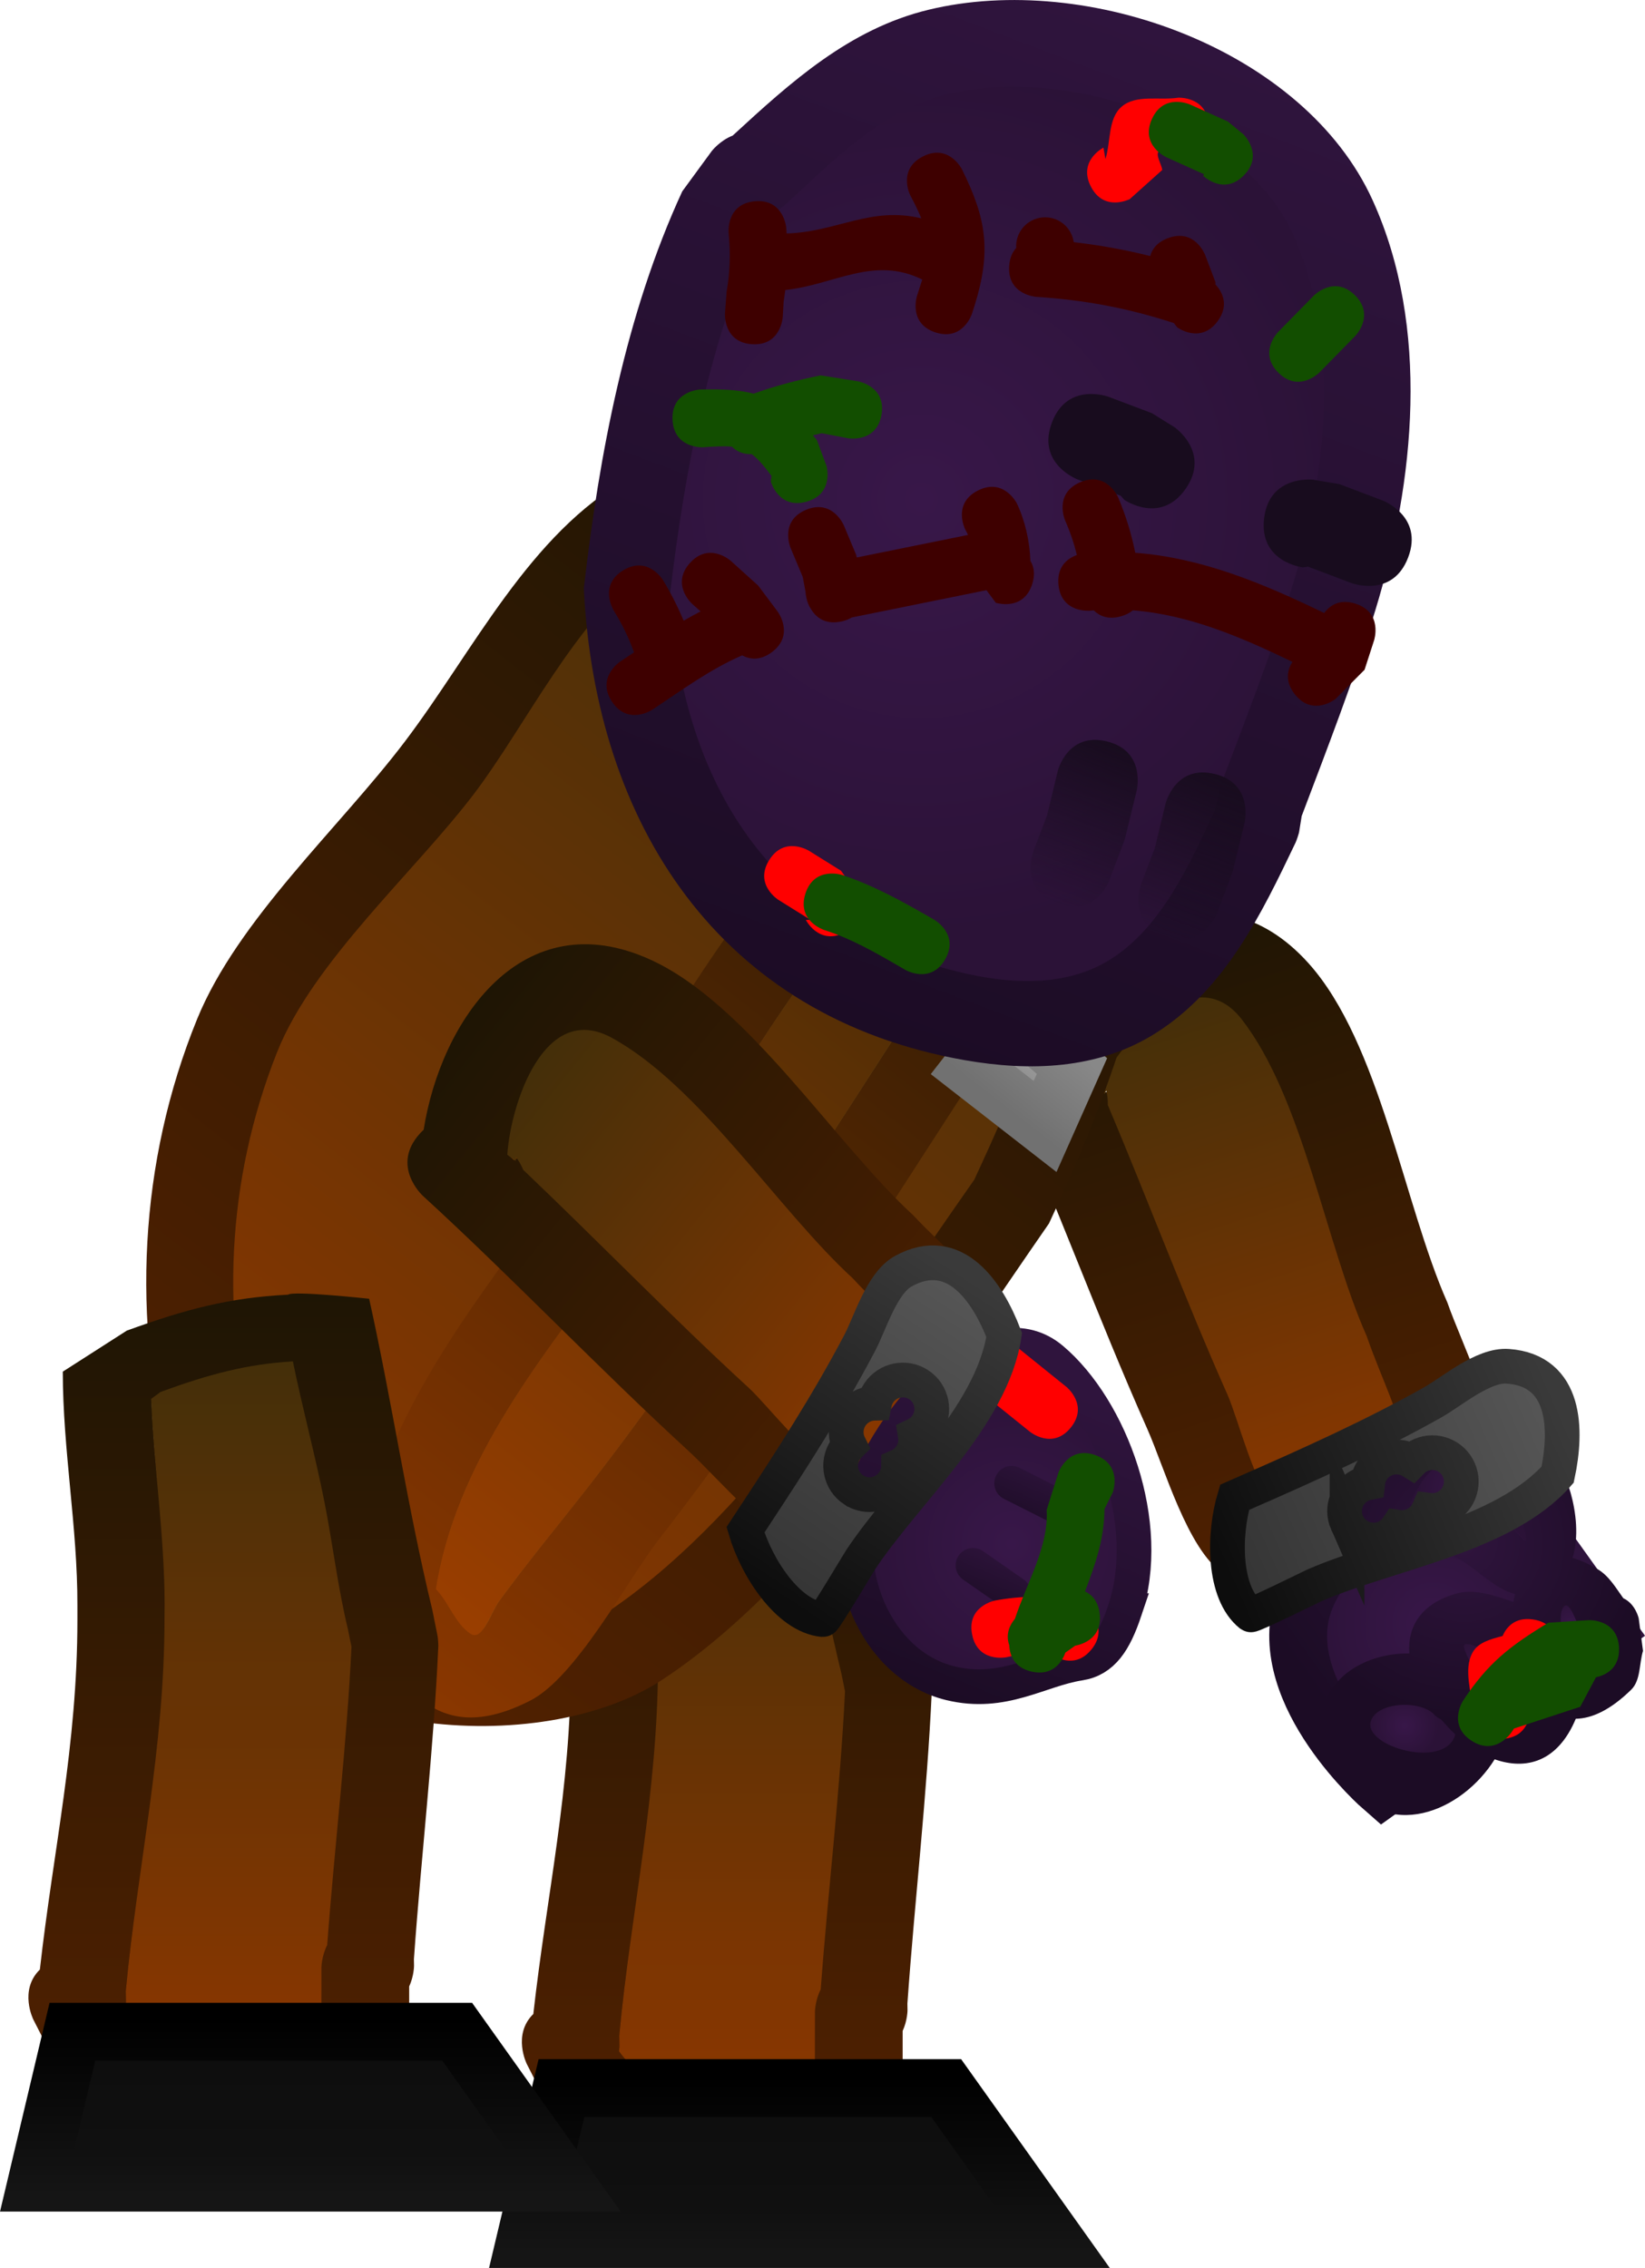 <svg version="1.1" xmlns="http://www.w3.org/2000/svg" xmlns:xlink="http://www.w3.org/1999/xlink" width="71.096" height="98.025" viewBox="0,0,71.096,98.025"><defs><linearGradient x1="347.813" y1="145.364" x2="357.156" y2="173.802" gradientUnits="userSpaceOnUse" id="color-1"><stop offset="0" stop-color="#1e1504"/><stop offset="1" stop-color="#532100"/></linearGradient><linearGradient x1="348.986" y1="148.78" x2="355.972" y2="170.045" gradientUnits="userSpaceOnUse" id="color-2"><stop offset="0" stop-color="#442f09"/><stop offset="1" stop-color="#8a3700"/></linearGradient><radialGradient cx="360.457" cy="175.485" r="5.895" gradientUnits="userSpaceOnUse" id="color-3"><stop offset="0" stop-color="#381749"/><stop offset="1" stop-color="#2b1237"/></radialGradient><linearGradient x1="365.253" y1="172.057" x2="355.661" y2="178.914" gradientUnits="userSpaceOnUse" id="color-4"><stop offset="0" stop-color="#2f143d"/><stop offset="1" stop-color="#1c0c25"/></linearGradient><radialGradient cx="361.786" cy="172.024" r="7.724" gradientUnits="userSpaceOnUse" id="color-5"><stop offset="0" stop-color="#2f143d"/><stop offset="1" stop-color="#1c0c25"/></radialGradient><radialGradient cx="359.224" cy="179.882" r="1.473" gradientUnits="userSpaceOnUse" id="color-6"><stop offset="0" stop-color="#381749"/><stop offset="1" stop-color="#2b1237"/></radialGradient><radialGradient cx="362.589" cy="177.764" r="1.717" gradientUnits="userSpaceOnUse" id="color-7"><stop offset="0" stop-color="#381749"/><stop offset="1" stop-color="#2b1237"/></radialGradient><radialGradient cx="366.469" cy="175.564" r="1.159" gradientUnits="userSpaceOnUse" id="color-8"><stop offset="0" stop-color="#381749"/><stop offset="1" stop-color="#2b1237"/></radialGradient><radialGradient cx="362.07" cy="169.812" r="2.421" gradientUnits="userSpaceOnUse" id="color-9"><stop offset="0" stop-color="#381749"/><stop offset="1" stop-color="#2b1237"/></radialGradient><linearGradient x1="366.048" y1="166.408" x2="351.328" y2="172.857" gradientUnits="userSpaceOnUse" id="color-10"><stop offset="0" stop-color="#575757"/><stop offset="1" stop-color="#343434"/></linearGradient><linearGradient x1="366.048" y1="166.408" x2="351.328" y2="172.857" gradientUnits="userSpaceOnUse" id="color-11"><stop offset="0" stop-color="#3a3a3a"/><stop offset="1" stop-color="#0d0d0d"/></linearGradient><linearGradient x1="329.928" y1="161.849" x2="329.928" y2="199.376" gradientUnits="userSpaceOnUse" id="color-12"><stop offset="0" stop-color="#1e1504"/><stop offset="1" stop-color="#532100"/></linearGradient><linearGradient x1="330.151" y1="166.061" x2="330.151" y2="195.791" gradientUnits="userSpaceOnUse" id="color-13"><stop offset="0" stop-color="#442f09"/><stop offset="1" stop-color="#8a3700"/></linearGradient><linearGradient x1="335.739" y1="195" x2="335.739" y2="202.629" gradientUnits="userSpaceOnUse" id="color-14"><stop offset="0" stop-color="#0d0d0d"/><stop offset="1" stop-color="#111111"/></linearGradient><linearGradient x1="335.739" y1="195" x2="335.739" y2="202.629" gradientUnits="userSpaceOnUse" id="color-15"><stop offset="0" stop-color="#000000"/><stop offset="1" stop-color="#151515"/></linearGradient><linearGradient x1="343.448" y1="130.527" x2="308.196" y2="175.806" gradientUnits="userSpaceOnUse" id="color-16"><stop offset="0" stop-color="#1e1504"/><stop offset="1" stop-color="#532100"/></linearGradient><linearGradient x1="341.086" y1="133.441" x2="310.396" y2="172.861" gradientUnits="userSpaceOnUse" id="color-17"><stop offset="0" stop-color="#442f09"/><stop offset="1" stop-color="#8a3700"/></linearGradient><linearGradient x1="343.092" y1="140.024" x2="316.526" y2="174.148" gradientUnits="userSpaceOnUse" id="color-18"><stop offset="0" stop-color="#5ca05c"/><stop offset="1" stop-color="#498049"/></linearGradient><linearGradient x1="345.436" y1="137.146" x2="314.421" y2="176.983" gradientUnits="userSpaceOnUse" id="color-19"><stop offset="0" stop-color="#221704"/><stop offset="1" stop-color="#8a3700"/></linearGradient><linearGradient x1="343.077" y1="140.045" x2="316.543" y2="174.127" gradientUnits="userSpaceOnUse" id="color-20"><stop offset="0" stop-color="#3c2907"/><stop offset="1" stop-color="#9a3e00"/></linearGradient><linearGradient x1="344.98" y1="150.717" x2="342.637" y2="153.726" gradientUnits="userSpaceOnUse" id="color-21"><stop offset="0" stop-color="#ababab"/><stop offset="1" stop-color="#7f7f7f"/></linearGradient><linearGradient x1="344.98" y1="150.717" x2="342.637" y2="153.726" gradientUnits="userSpaceOnUse" id="color-22"><stop offset="0" stop-color="#888888"/><stop offset="1" stop-color="#717171"/></linearGradient><linearGradient x1="341.82" y1="137.318" x2="332.222" y2="144.186" gradientUnits="userSpaceOnUse" id="color-23"><stop offset="0" stop-color="#3a3a3a"/><stop offset="1" stop-color="#0d0d0d"/></linearGradient><linearGradient x1="339.756" y1="139.071" x2="334.396" y2="142.906" gradientUnits="userSpaceOnUse" id="color-24"><stop offset="0" stop-color="#575757"/><stop offset="1" stop-color="#343434"/></linearGradient><linearGradient x1="349.186" y1="106.566" x2="333.174" y2="148.883" gradientUnits="userSpaceOnUse" id="color-25"><stop offset="0" stop-color="#2f143d"/><stop offset="1" stop-color="#1c0c25"/></linearGradient><radialGradient cx="338.343" cy="126.883" r="18.898" gradientUnits="userSpaceOnUse" id="color-26"><stop offset="0" stop-color="#381749"/><stop offset="1" stop-color="#2b1237"/></radialGradient><linearGradient x1="346.679" y1="137.451" x2="344.076" y2="144.331" gradientUnits="userSpaceOnUse" id="color-27"><stop offset="0" stop-color="#180c1e"/><stop offset="1" stop-color="#180c1e" stop-opacity="0"/></linearGradient><linearGradient x1="351.339" y1="138.858" x2="348.736" y2="145.739" gradientUnits="userSpaceOnUse" id="color-28"><stop offset="0" stop-color="#180c1e"/><stop offset="1" stop-color="#180c1e" stop-opacity="0"/></linearGradient><linearGradient x1="308.6" y1="161.209" x2="308.6" y2="197.456" gradientUnits="userSpaceOnUse" id="color-29"><stop offset="0" stop-color="#1e1504"/><stop offset="1" stop-color="#532100"/></linearGradient><linearGradient x1="308.823" y1="164.141" x2="308.823" y2="193.871" gradientUnits="userSpaceOnUse" id="color-30"><stop offset="0" stop-color="#442f09"/><stop offset="1" stop-color="#8a3700"/></linearGradient><linearGradient x1="314.603" y1="192.564" x2="314.603" y2="200.193" gradientUnits="userSpaceOnUse" id="color-31"><stop offset="0" stop-color="#0d0d0d"/><stop offset="1" stop-color="#111111"/></linearGradient><linearGradient x1="314.603" y1="192.564" x2="314.603" y2="200.193" gradientUnits="userSpaceOnUse" id="color-32"><stop offset="0" stop-color="#000000"/><stop offset="1" stop-color="#151515"/></linearGradient><linearGradient x1="318.076" y1="149.913" x2="341.235" y2="168.566" gradientUnits="userSpaceOnUse" id="color-33"><stop offset="0" stop-color="#1e1504"/><stop offset="1" stop-color="#532100"/></linearGradient><linearGradient x1="320.828" y1="152.233" x2="338.156" y2="166.19" gradientUnits="userSpaceOnUse" id="color-34"><stop offset="0" stop-color="#442f09"/><stop offset="1" stop-color="#8a3700"/></linearGradient><radialGradient cx="342.256" cy="172.025" r="7.237" gradientUnits="userSpaceOnUse" id="color-35"><stop offset="0" stop-color="#381749"/><stop offset="1" stop-color="#2b1237"/></radialGradient><linearGradient x1="345.052" y1="165.35" x2="339.46" y2="178.7" gradientUnits="userSpaceOnUse" id="color-36"><stop offset="0" stop-color="#2f143d"/><stop offset="1" stop-color="#1c0c25"/></linearGradient><linearGradient x1="343.772" y1="168.451" x2="342.572" y2="171.317" gradientUnits="userSpaceOnUse" id="color-37"><stop offset="0" stop-color="#2f143d"/><stop offset="1" stop-color="#1c0c25"/></linearGradient><linearGradient x1="342.044" y1="172.137" x2="340.844" y2="175.002" gradientUnits="userSpaceOnUse" id="color-38"><stop offset="0" stop-color="#2f143d"/><stop offset="1" stop-color="#1c0c25"/></linearGradient><linearGradient x1="340.661" y1="160.678" x2="331.821" y2="174.097" gradientUnits="userSpaceOnUse" id="color-39"><stop offset="0" stop-color="#575757"/><stop offset="1" stop-color="#343434"/></linearGradient><linearGradient x1="340.661" y1="160.678" x2="331.821" y2="174.097" gradientUnits="userSpaceOnUse" id="color-40"><stop offset="0" stop-color="#3a3a3a"/><stop offset="1" stop-color="#0d0d0d"/></linearGradient></defs><g transform="translate(-298.514,-105.302)"><g data-paper-data="{&quot;isPaintingLayer&quot;:true}" fill-rule="nonzero" stroke-linejoin="miter" stroke-miterlimit="10" stroke-dasharray="" stroke-dashoffset="0" style="mix-blend-mode: normal"><g stroke-linecap="butt"><g stroke="none" stroke-width="0.5"><path d="M346.447,153.115c1.739,4.12 3.318,8.308 5.139,12.408c0.432,0.972 1.173,3.991 1.981,4.668c0.633,0.531 1.663,-0.072 2.463,-0.277c4.683,-1.197 2.836,-3.033 1.489,-6.913c-1.777,-3.993 -2.683,-10.163 -5.341,-13.573c-2.054,-2.635 -5.115,0.905 -6.102,2.818c0.04,0.094 0.08,0.187 0.12,0.281l0.182,-0.03c0,0 0.075,0.264 0.068,0.619zM343.139,149.759c2.565,-4.03 7.844,-7.372 11.928,-2.824c3.091,3.442 4.118,10.417 6.001,14.663c0.636,1.822 2.308,5.099 2.059,7.03c-0.534,4.148 -8.331,7.016 -11.762,4.675c-1.535,-1.047 -2.522,-4.564 -3.263,-6.233c-2.162,-4.866 -3.977,-9.863 -6.136,-14.714c0,0 -0.774,-1.743 0.969,-2.517c0.07,-0.031 0.138,-0.058 0.205,-0.081z" fill="url(#color-1)"/><path d="M346.328,152.44l-0.078,0.141c-0.04,-0.094 -0.185,-0.298 -0.225,-0.392c0.987,-1.913 4.095,-5.474 6.149,-2.838c2.659,3.411 3.629,9.703 5.406,13.696c1.347,3.88 3.155,5.743 -1.527,6.94c-0.8,0.205 -1.847,0.811 -2.48,0.28c-0.808,-0.677 -1.569,-3.697 -2.001,-4.669c-1.822,-4.1 -3.44,-8.416 -5.179,-12.537c0.007,-0.356 -0.065,-0.621 -0.065,-0.621z" data-paper-data="{&quot;noHover&quot;:false,&quot;origItem&quot;:[&quot;Path&quot;,{&quot;applyMatrix&quot;:true,&quot;segments&quot;:[[[616.01757,324.85208],[0.42222,0.19775],[-5.862,-0.10908]],[[598.41748,324.4053],[5.88139,0],[-1.39497,0]],[[591.77102,324.29391],[1.24103,-0.60726],[-0.97287,0.47604]],[[590.7917,327.39212],[0.18086,-1.06789],[-1.058,6.24707]],[[598.28123,332.85556],[-5.36576,-0.45131],[5.72909,-0.0041]],[[617.38488,333.68111],[-5.50117,1.3696],[4.2505,-1.05822]],[[617.25671,324.87154],[1.76693,2.20033],[-0.1335,-0.00169]],[[616.85624,324.86607],[0.13349,0.00196],[0,0]],[616.79521,325.10061]],&quot;closed&quot;:true}]}" fill="url(#color-2)"/></g><g><path d="M354.811,174.714c1.178,-3.824 7.828,-6.313 7.828,-6.313l5.228,7.312l-9.592,6.857c0,0 -4.641,-4.032 -3.464,-7.856z" fill="url(#color-3)" stroke="url(#color-4)" stroke-width="2.5"/><path d="M360.498,179.477c-0.575,-0.702 -2.489,-0.622 -2.702,0.269c-0.255,1.068 3.149,2.048 3.567,0.515c-0.212,-0.191 -0.414,-0.398 -0.601,-0.617c-0.163,-0.082 -0.264,-0.168 -0.264,-0.168zM362.986,178.046l0.245,0.454c0.679,0.584 1.305,0.695 1.115,-0.688l-0.38,-0.478c-0.328,-0.2 -0.658,-0.395 -1.006,-0.554c-0.351,-0.16 -1.232,-0.621 -1.131,-0.248c0.072,0.264 0.259,0.609 0.502,0.954c0.424,0.162 0.657,0.56 0.657,0.56zM356.492,182.152c-2.215,-3.215 0.242,-5.42 2.932,-5.386c-0.081,-1.133 0.471,-2.142 2.034,-2.587c0.746,-0.212 1.57,0.063 2.306,0.308c0.053,0.018 0.106,0.037 0.158,0.057c0.02,-0.118 0.044,-0.232 0.073,-0.344c-1.213,-0.308 -2.169,-1.788 -3.399,-1.828c-0.683,-0.023 -1.272,0.502 -1.919,0.723l-1.754,-0.792c0,0 -0.838,-0.837 -0.033,-1.686c-0.015,-0.328 0.097,-0.596 0.097,-0.596c0.714,-1.639 0.725,-2.319 2.361,-3.342c2.356,-1.473 6.314,0.525 7.054,3.169c0.225,0.804 0.359,1.889 0.075,2.789c0.334,0.095 0.703,0.258 1.106,0.501c0.472,0.285 0.762,0.785 1.089,1.242c0.529,0.244 0.666,0.869 0.666,0.869l0.186,1.407c-0.171,0.56 -0.094,1.272 -0.513,1.681c-0.899,0.879 -1.702,1.244 -2.392,1.253c-0.787,1.884 -2.165,2.225 -3.506,1.753c-1.403,2.252 -4.651,3.669 -6.622,0.808zM367.134,176.342c-0.055,-0.052 -0.085,-0.089 -0.085,-0.089c-0.351,-0.453 -0.654,-1.906 -0.965,-1.424c-0.127,0.197 -0.107,0.578 -0.01,0.966c0.206,0.179 0.484,0.513 0.436,0.983c0.25,0.324 0.519,0.334 0.623,-0.437zM359.486,170.336c1.771,-0.381 3.366,-0.183 4.847,1.487c0.26,0.293 -0.081,-0.787 -0.219,-1.154c-0.29,-0.773 -1.409,-1.578 -2.104,-1.937c-1.321,-0.682 -2.048,0.512 -2.524,1.604z" fill="url(#color-5)" stroke="none" stroke-width="0.5"/><path d="M360.809,179.629c0.188,0.218 0.392,0.446 0.604,0.637c-0.419,1.533 -3.918,0.539 -3.664,-0.529c0.212,-0.891 2.216,-0.988 2.791,-0.285c0,0 0.105,0.095 0.269,0.177z" data-paper-data="{&quot;noHover&quot;:false,&quot;origItem&quot;:[&quot;Path&quot;,{&quot;applyMatrix&quot;:true,&quot;segments&quot;:[[[713.45739,344.01345],[0,0],[-1.18729,0.07749]],[[711.6847,347.09997],[-0.78859,-0.90597],[0.94514,1.08581]],[[714.95349,343.68807],[1.31533,1.61513],[-0.36571,0.08035]],[[713.8376,343.85931],[0.37577,-0.0336],[-0.21177,0.11203]]],&quot;closed&quot;:true}]}" fill="url(#color-6)" stroke="none" stroke-width="0.5"/><path d="M362.28,177.486c-0.243,-0.345 -0.421,-0.717 -0.493,-0.982c-0.101,-0.373 0.803,0.07 1.154,0.23c0.349,0.159 0.743,0.39 1.071,0.59l0.38,0.502c0.19,1.383 -0.482,1.307 -1.161,0.723l-0.264,-0.458c0,0 -0.263,-0.443 -0.687,-0.605z" data-paper-data="{&quot;noHover&quot;:false,&quot;origItem&quot;:[&quot;Path&quot;,{&quot;applyMatrix&quot;:true,&quot;segments&quot;:[[713.82736,340.26916],[[714.49854,340.35442],[0,0],[1.14027,-0.27893]],[[714.61501,338.64132],[1.61915,0.85151],[0,0]],[[713.81479,338.68239],[0,0],[-0.463,0.19701]],[[712.45674,339.33334],[0.43528,-0.2507],[-0.43855,0.25258]],[[711.32956,340.35047],[-0.47431,-0.17649],[0.33621,0.1251]],[[712.7295,340.54308],[-0.55295,-0.00423],[0.49603,-0.32863]]],&quot;closed&quot;:true}]}" fill="url(#color-7)" stroke="none" stroke-width="0.5"/><path d="M366.512,176.827c0.049,-0.471 -0.279,-0.863 -0.484,-1.042c-0.097,-0.388 -0.087,-0.804 0.04,-1.001c0.31,-0.482 0.672,1.043 1.023,1.496c0,0 0.029,0.038 0.084,0.09c-0.104,0.771 -0.411,0.781 -0.662,0.457z" data-paper-data="{&quot;noHover&quot;:false,&quot;origItem&quot;:[&quot;Path&quot;,{&quot;applyMatrix&quot;:true,&quot;segments&quot;:[[[715.17227,334.54677],[0.74271,0.69867],[-0.09765,0.01859]],[[715.01337,334.56944],[0,0],[-0.75102,0.02862]],[[712.75938,334.51273],[-0.27742,-0.69849],[0.1134,0.28552]],[[713.78191,335.2593],[-0.48756,-0.19192],[0.34728,-0.08294]],[[715.16273,335.54445],[-0.46486,-0.41063],[0.53654,-0.01982]]],&quot;closed&quot;:true}]}" fill="url(#color-8)" stroke="none" stroke-width="0.5"/><path d="M362.012,168.683c0.696,0.359 1.862,1.212 2.152,1.986c0.137,0.366 0.474,1.468 0.214,1.175c-1.482,-1.67 -3.168,-1.896 -4.939,-1.515c0.477,-1.092 1.253,-2.328 2.573,-1.646z" data-paper-data="{&quot;noHover&quot;:false,&quot;origItem&quot;:[&quot;Path&quot;,{&quot;applyMatrix&quot;:true,&quot;segments&quot;:[[[702.93741,338.12353],[-0.80111,-1.3408],[0.9444,-2.1794]],[[708.21863,334.08789],[-2.91026,0.30733],[0.51019,-0.05388]],[[706.82186,333.44151],[0.49549,0.133],[-1.04577,-0.28072]],[[703.15134,334.20874],[0.91368,-0.46802],[-1.73453,0.8885]]],&quot;closed&quot;:true}]}" fill="url(#color-9)" stroke="none" stroke-width="0.5"/></g><path d="M352.402,169.787c2.691,-1.179 5.448,-2.419 8.009,-3.858c0.859,-0.483 2.204,-1.654 3.274,-1.574c2.541,0.189 2.557,2.763 2.15,4.684c-2.353,2.677 -7.309,3.383 -10.518,4.788c-0.098,0.043 -2.686,1.321 -2.748,1.272c-1.187,-0.944 -1.185,-3.453 -0.697,-5.079zM356.732,171.118c0.277,0.632 1.014,0.92 1.647,0.643c0.227,-0.099 0.41,-0.258 0.538,-0.45c0.228,0.036 0.468,0.009 0.695,-0.09c0.299,-0.131 0.522,-0.365 0.643,-0.643c0.219,0.029 0.449,0.001 0.667,-0.094c0.632,-0.277 0.92,-1.014 0.643,-1.647c-0.277,-0.632 -1.014,-0.92 -1.647,-0.643c-0.151,0.066 -0.283,0.159 -0.392,0.27c-0.337,-0.208 -0.768,-0.252 -1.158,-0.081c-0.424,0.186 -0.693,0.579 -0.741,1.008c-0.085,0.017 -0.169,0.044 -0.252,0.08c-0.632,0.277 -0.92,1.014 -0.643,1.647z" data-paper-data="{&quot;noHover&quot;:false,&quot;origItem&quot;:[&quot;Path&quot;,{&quot;applyMatrix&quot;:true,&quot;segments&quot;:[[[544.29081,322.69756],[0,0],[2.58747,2.1994]],[[554.08913,325.49546],[-2.68201,1.41682],[0.13886,-0.07336]],[[553.9483,319.44699],[0,0.21381],[0,-7.00543]],[[553.63152,296.51999],[3.01576,6.45873],[-3.19184,-2.28748]],[[543.39673,296.69603],[2.38571,-4.50306],[-1.00474,1.89646]],[[543.67989,303.94001],[-0.19492,-1.96089],[0.58117,5.8467]],[[544.29081,321.54092],[0,-5.87547],[0,0]]],&quot;closed&quot;:true}]}" fill="url(#color-10)" stroke="url(#color-11)" stroke-width="1.5"/><path d="M363.455,176.012c0.152,-0.351 0.511,-0.832 1.314,-0.714c1.237,0.182 1.055,1.419 1.055,1.419l-0.911,1.442c-0.322,-0.036 -0.393,0.628 -0.28,0.931c0,0 0.123,1.244 -1.121,1.367c-1.244,0.123 -1.367,-1.121 -1.367,-1.121c0.006,-0.872 -0.409,-1.855 0.017,-2.616c0.244,-0.436 0.772,-0.568 1.292,-0.708z" fill="#ff0000" stroke="none" stroke-width="0.5"/><path d="M368.487,176.528c0.036,0.929 -0.645,1.194 -0.997,1.269l-0.679,1.275c-0.955,0.314 -1.91,0.627 -2.865,0.941c-0.035,0.053 -0.071,0.107 -0.106,0.162c0,0 -0.684,1.047 -1.73,0.363c-1.047,-0.684 -0.363,-1.73 -0.363,-1.73c1.072,-1.623 2.003,-2.348 3.685,-3.369l1.757,-0.111c0,0 1.249,-0.049 1.298,1.2z" fill="#124e00" stroke="none" stroke-width="0.5"/></g><g stroke-linecap="butt"><g data-paper-data="{&quot;index&quot;:null}" stroke="none" stroke-width="0.5"><path d="M321.792,195.512l-0.51,-1c0,0 -0.633,-1.266 0.282,-2.162c0.578,-5.168 1.622,-9.691 1.622,-15.109c0,0 0,-1.907 1.907,-1.907c1.907,0 1.907,1.907 1.907,1.907c0,0 0,1.907 -1.907,1.907c-1.907,0 -1.907,-1.907 -1.907,-1.907v-0.631c0.008,-3.386 -0.629,-6.698 -0.631,-10.103c0,0 0,-1.818 1.776,-1.904l1.164,-0.73c2.559,-0.928 4.598,-1.423 7.142,-1.553c0.214,-0.179 0.501,-0.325 0.884,-0.41c1.862,-0.414 2.275,1.448 2.275,1.448c0.992,4.465 1.65,8.998 2.728,13.436l0.227,1.127c0,0 0.018,0.088 0.026,0.23c0.013,0.141 0.009,0.231 0.009,0.231c-0.206,4.533 -0.734,9.001 -1.055,13.52l0.005,0.285c0,0 0,0.439 -0.21,0.895c0,0.614 0,1.227 0,1.841v1.837c0.03,0.647 -0.186,1.082 -0.476,1.374c-0.266,0.313 -0.682,0.565 -1.329,0.589c-5.599,0.473 -10.443,2.247 -13.927,-3.21zM333.711,192.186c0,0 0,-0.486 0.245,-0.967c0.318,-4.271 0.804,-8.498 1.009,-12.782l-0.148,-0.747c-0.923,-3.818 -1.545,-7.702 -2.33,-11.554c-2.01,0.124 -3.581,0.552 -5.689,1.321l-0.403,0.3c0.117,2.969 0.6,5.876 0.606,8.853v0.631c0,5.655 -1.184,10.543 -1.693,15.976l0.009,0.442c0,0 0,0.092 -0.02,0.235c1.952,2.658 5.209,1.775 8.414,1.25c0,-1.114 0,-2.397 0,-2.959z" fill="url(#color-12)"/><path d="M333.729,195.219c-3.206,0.525 -6.508,1.406 -8.459,-1.253c0.02,-0.143 0.02,-0.235 0.02,-0.235l-0.01,-0.442c0.509,-5.433 1.672,-10.45 1.672,-16.105l0.005,-0.635c-0.006,-2.977 -0.465,-5.896 -0.582,-8.865l0.406,-0.3c2.108,-0.769 3.709,-1.198 5.719,-1.322c0.785,3.853 1.458,7.768 2.381,11.586l0.153,0.755c-0.205,4.284 -0.733,8.617 -1.05,12.888c-0.245,0.481 -0.249,0.968 -0.249,0.968c0,0.562 -0.004,1.846 -0.004,2.96z" data-paper-data="{&quot;noHover&quot;:false,&quot;origItem&quot;:[&quot;Path&quot;,{&quot;applyMatrix&quot;:true,&quot;segments&quot;:[[[329.34589,196.45675],[0,0.36854],[0,0]],[[329.50667,195.82278],[-0.16078,0.31546],[0.20811,-2.79922]],[[330.16794,187.44507],[-0.13425,2.80784],[0,0]],[[330.07085,186.95568],[0,0],[-0.60488,-2.50272]],[[328.54369,179.3825],[0.51447,2.5252],[-1.31764,0.08123]],[[324.81473,180.24814],[1.38162,-0.50411],[0,0]],[[324.55041,180.44449],[0,0],[0.07662,1.9458]],[[324.94774,186.24748],[-0.00418,-1.95127],[0,0]],[[324.94774,186.66137],[0,0],[0,3.7065]],[[323.83783,197.13298],[0.33393,-3.56105],[0,0]],[323.84403,197.42249],[[323.83081,197.57676],[0.01322,-0.09403],[1.27911,1.74231]],[[329.34589,198.39616],[-2.10106,0.34423],[0,-0.73049]]],&quot;closed&quot;:true}]}" fill="url(#color-13)"/></g><path d="M321.232,202.077l1.548,-6.525h16.628l4.645,6.525z" fill="url(#color-14)" stroke="url(#color-15)" stroke-width="2.5"/></g><g stroke-linecap="butt"><g><path d="M325.718,125.949c0.4,-0.359 1.361,-0.99 2.485,-0.08c0.239,0.194 0.409,0.395 0.524,0.596c3.787,0.288 7.861,0.397 11.319,2.011c12.962,6.049 8.424,19.824 3.804,29.707c-4.483,6.457 -10.063,15.342 -16.701,19.713c-5.289,3.484 -16.306,2.501 -19.685,-3.469c-0.763,-1.349 -1.24,-4.08 -1.576,-5.697c-1.689,-6.317 -1.374,-13.193 1.142,-19.373c1.754,-4.308 6.163,-8.286 8.974,-11.993c2.97,-3.916 5.39,-9.01 9.713,-11.415zM326.453,129.957c-3.076,2.243 -5.2,6.798 -7.412,9.715c-2.555,3.37 -6.929,7.211 -8.481,11.13c-2.193,5.539 -2.461,11.422 -0.96,17.05c0.205,0.993 0.715,3.774 1.165,4.664c2.052,4.055 10.954,4.491 14.272,2.204c6.155,-4.243 11.249,-12.388 15.508,-18.442c3.595,-7.744 8.484,-19.416 -2.091,-24.336c-3.397,-1.581 -7.66,-1.442 -11.298,-1.781c0,0 -0.331,-0.031 -0.703,-0.205z" data-paper-data="{&quot;index&quot;:null}" fill="url(#color-16)" stroke="none" stroke-width="0.5"/><path d="M327.161,130.085c3.638,0.34 7.935,0.211 11.333,1.792c10.575,4.92 5.721,16.673 2.126,24.417c-4.259,6.053 -9.43,14.259 -15.585,18.502c-3.318,2.287 -12.264,1.835 -14.316,-2.22c-0.451,-0.89 -0.97,-3.681 -1.175,-4.673c-1.501,-5.627 -1.252,-11.574 0.941,-17.113c1.552,-3.92 5.967,-7.818 8.523,-11.187c2.212,-2.917 4.373,-7.48 7.449,-9.723c0.372,0.174 0.705,0.205 0.705,0.205z" data-paper-data="{&quot;noHover&quot;:false,&quot;origItem&quot;:[&quot;Path&quot;,{&quot;applyMatrix&quot;:true,&quot;segments&quot;:[[[676.95363,327.53763],[0.52277,-0.13029],[-1.28111,4.82322]],[[677.42355,343.54993],[-0.15471,-4.79615],[0.17873,5.54086]],[[677.97299,361.88541],[-1.65452,-5.27281],[2.33812,7.45136]],[[691.0677,380.04187],[-6.17325,-4.49245],[1.0278,0.84204]],[[696.10429,383.8304],[-1.19344,-0.53461],[5.43667,2.43539]],[[712.45871,374.29465],[-1.49146,5.06858],[2.76649,-9.40165]],[[713.03049,342.71279],[0.65934,9.6801],[-2.73024,-10.85366]],[[690.81498,319.65452],[14.83008,-3.71801],[-4.76467,1.19454]],[[677.83852,327.16594],[3.98524,-2.65696],[0,0]]],&quot;closed&quot;:true}],&quot;index&quot;:null}" fill="url(#color-17)" stroke="none" stroke-width="0.5"/><path d="M323.971,169.536c-1.292,1.66 -2.651,3.287 -3.889,4.987c-0.37,0.509 -0.728,1.765 -1.251,1.414c-0.673,-0.452 -0.931,-1.346 -1.494,-1.929c0.966,-6.125 5.388,-11.003 8.898,-15.902c2.895,-4.041 5.419,-8.546 8.469,-12.458c1.056,-1.355 5.015,-7.284 6.844,-6.826c0.425,2.146 -1.162,4.941 -1.747,7.081l-0.006,0.256c-5.173,7.768 -10.109,16.038 -15.823,23.377z" data-paper-data="{&quot;noHover&quot;:false,&quot;origItem&quot;:[&quot;Path&quot;,{&quot;applyMatrix&quot;:true,&quot;segments&quot;:[[[695.28471,336.78703],[0.90515,12.20038],[0,0]],[[695.08577,336.5182],[0,0],[-1.1183,-2.68565]],[[691.20635,327.78622],[2.16851,1.87744],[-2.26047,0.99958]],[[689.64076,340.3558],[0.0015,-2.25151],[-0.00433,6.50217]],[[690.94745,359.88474],[-0.25953,-6.51127],[0.31463,7.89377]],[[694.48771,383.47986],[-3.93349,-7.11322],[1.0523,0.14957]],[[697.57617,384.27276],[-1.06024,0.07479],[0.82282,-0.05804]],[[697.72931,381.8029],[0.02636,0.82445],[-0.08813,-2.75645]],[[697.72931,373.51348],[0,2.75805],[0,-12.1937]]],&quot;closed&quot;:true}],&quot;index&quot;:null}" fill="url(#color-18)" stroke="none" stroke-width="0.5"/><path d="M344.044,144.852c0.568,0.96 -0.131,1.993 -0.131,1.993c-5.607,8.284 -10.762,17.081 -16.9,24.964c-1.386,1.78 -3.579,5.975 -5.584,6.997c-4.203,2.142 -5.618,-0.844 -7.705,-3.781c0.437,-7.748 5.128,-13.079 9.48,-19.157c2.926,-4.087 5.381,-8.534 8.46,-12.494c1.69,-2.173 5.632,-8.152 8.666,-8.4c1.343,-0.11 2.574,0.801 3.861,1.201c1.309,3.778 0.756,5.683 -0.146,8.676zM339.743,146.215l0.006,-0.255c0.585,-2.141 2.182,-4.928 1.757,-7.074c-1.829,-0.458 -5.777,5.478 -6.833,6.832c-3.05,3.912 -5.47,8.326 -8.365,12.367c-3.51,4.899 -7.96,9.737 -8.926,15.861c0.563,0.583 0.814,1.473 1.487,1.925c0.522,0.351 0.879,-0.906 1.25,-1.415c1.239,-1.7 2.592,-3.329 3.885,-4.99c5.714,-7.34 10.567,-15.484 15.739,-23.252z" data-paper-data="{&quot;index&quot;:null}" fill="url(#color-19)" stroke="none" stroke-width="0.5"/><path d="M339.777,146.178c-5.173,7.768 -10.08,15.995 -15.794,23.334c-1.292,1.66 -2.649,3.288 -3.888,4.988c-0.37,0.509 -0.728,1.765 -1.25,1.414c-0.673,-0.452 -0.929,-1.344 -1.492,-1.928c0.966,-6.125 5.398,-10.989 8.908,-15.888c2.895,-4.041 5.383,-8.515 8.433,-12.427c1.056,-1.355 5.011,-7.286 6.84,-6.828c0.425,2.146 -1.165,4.938 -1.751,7.079l-0.006,0.255z" data-paper-data="{&quot;noHover&quot;:false,&quot;origItem&quot;:[&quot;Path&quot;,{&quot;applyMatrix&quot;:true,&quot;segments&quot;:[[644.31965,257.54529],[[644.01613,257.13513],[0,0],[-1.70616,-4.09742]],[[638.09743,243.81303],[3.3084,2.86434],[-3.44874,1.52502]],[[635.70885,262.99003],[0.00228,-3.43506],[-0.0066,9.92014]],[[637.70245,292.78471],[-0.39598,-9.93402],[0.48,12.04328]],[[643.10371,328.78303],[-6.00122,-10.85242],[1.60546,0.22818]],[[647.81567,329.99273],[-1.61756,0.11412],[1.25536,-0.08854]],[[648.04931,326.22455],[0.04022,1.25784],[-0.13444,-4.20542]],[[648.04931,313.57765],[0,4.20788],[0,-18.60354]],[[644.31967,257.54531],[1.38096,18.61368],[0,0]]],&quot;closed&quot;:true,&quot;fillColor&quot;:[0,0,0,1]}]}" fill="url(#color-20)" stroke="none" stroke-width="0.5"/><path d="M340.495,151.509l1.81,-2.325l2.539,2.195l-1.162,2.612z" data-paper-data="{&quot;index&quot;:null}" fill="url(#color-21)" stroke="url(#color-22)" stroke-width="2.5"/></g><path d="M332.682,133.868c-0.734,1.012 -1.746,0.277 -1.746,0.277l-0.355,-0.273c-0.52,-0.787 0.692,4.368 1.515,5.51c2.636,3.66 6.072,8.03 10.548,9.414c2.736,-1.518 1.687,-3.291 -0.073,-5.744c-2.042,-2.847 -5.946,-8.445 -9.883,-9.193c-0.002,0.003 -0.004,0.006 -0.006,0.009zM329.063,139.424c-1.066,-1.996 -2.381,-7.473 0.675,-8.498c0.469,-0.157 0.931,0.139 1.394,0.417c0.179,-0.05 0.313,-0.054 0.313,-0.054c1.799,-0.016 3.002,0.364 4.507,1.404c4.718,3.263 16.219,13.951 7.645,18.43l-0.473,0.113c-0.219,0.091 -0.445,0.102 -0.613,0.091c-0.134,-0.007 -0.303,-0.032 -0.471,-0.101c-5.191,-1.583 -10.457,-7.08 -12.977,-11.801z" fill="url(#color-23)" stroke="none" stroke-width="0.5"/><path d="M332.513,133.718c4.028,0.765 8.097,6.555 10.187,9.469c1.8,2.51 2.856,4.347 0.056,5.901c-4.579,-1.417 -8.174,-5.945 -10.871,-9.69c-0.842,-1.169 -2.068,-6.466 -1.536,-5.661l0.363,0.279c0,0 1.042,0.746 1.794,-0.289c0.002,-0.003 0.004,-0.006 0.006,-0.009z" data-paper-data="{&quot;noHover&quot;:false,&quot;origItem&quot;:[&quot;Path&quot;,{&quot;applyMatrix&quot;:true,&quot;segments&quot;:[[[580.17661,303.66302],[-0.00228,-0.00684],[0.79057,2.37171]],[578.59547,306.8253],[[577.73857,307.08444],[0,0],[-1.88447,-0.07083]],[[588.46419,311.03373],[-2.81675,0.00878],[9.02058,-0.02811]],[[616.05191,304.83494],[-7.46015,5.6676],[0.71532,-6.218]],[[606.62448,298.26823],[6.03736,-0.0071],[-7.00801,0.00824]],[[580.16973,303.64259],[5.79809,-5.53174],[0.0023,0.00678]]],&quot;closed&quot;:true}]}" fill="url(#color-24)" stroke="none" stroke-width="0.5"/></g><g stroke="none" stroke-width="0.5" stroke-linecap="butt"><g><path d="M331.463,115.173c-2.238,4.833 -3.272,10.407 -3.905,15.689c0.396,7.525 3.697,13.825 11.393,16.102c2.407,0.712 5.283,1.156 7.552,-0.28c2.212,-1.401 3.39,-4.122 4.473,-6.416l0.23,-1.045c1.088,-2.877 2.198,-5.722 3.104,-8.662c1.455,-4.673 2.129,-10.397 0.054,-15.033c-2.199,-4.915 -9.794,-7.304 -14.885,-6.082c-2.819,0.676 -4.94,2.875 -6.968,4.756c0,0 -0.206,0.19 -0.532,0.345zM354.513,141.711c-1.474,3.086 -3.033,6.327 -6.033,8.234c-2.507,1.594 -5.472,1.669 -8.266,1.18c-10.633,-1.863 -15.969,-10.229 -16.468,-20.389c0.667,-5.793 1.808,-11.862 4.255,-17.163l1.272,-1.738c0,0 0.347,-0.453 0.909,-0.674c2.502,-2.302 5.036,-4.608 8.462,-5.437c6.881,-1.666 16.238,1.718 19.196,8.236c2.492,5.491 1.819,12.154 0.113,17.726c-0.932,3.015 -2.064,5.936 -3.181,8.887l-0.111,0.69c0,0 -0.018,0.09 -0.066,0.227c-0.044,0.138 -0.083,0.221 -0.083,0.221z" data-paper-data="{&quot;index&quot;:null}" fill="url(#color-25)"/><path d="M331.935,114.484c0.326,-0.155 0.535,-0.347 0.535,-0.347c2.029,-1.881 4.183,-4.092 7.003,-4.768c5.091,-1.222 12.749,1.191 14.948,6.106c2.074,4.637 1.42,10.428 -0.036,15.101c-0.906,2.94 -2.04,5.827 -3.128,8.703l-0.233,1.048c-1.084,2.294 -2.287,5.028 -4.5,6.429c-2.268,1.436 -5.174,0.995 -7.581,0.283c-7.697,-2.277 -11.063,-8.636 -11.459,-16.161c0.633,-5.282 1.695,-10.933 3.933,-15.766z" data-paper-data="{&quot;noHover&quot;:false,&quot;origItem&quot;:[&quot;Path&quot;,{&quot;applyMatrix&quot;:true,&quot;segments&quot;:[[[671.09228,293.63325],[0,0],[-0.50118,6.96414]],[[673.5825,314.68052],[-1.67396,-6.76963],[3.97672,9.04261]],[[695.02141,329.13737],[-10.49315,0.77816],[3.28185,-0.24338]],[[704.15028,325.29034],[-2.11482,2.81329],[2.06259,-2.74382]],[[706.65855,315.34875],[-0.26422,3.31542],[0,0]],[[706.45502,313.96054],[0,0],[0,-4.03171]],[[706.24174,301.9005],[0.25297,4.02447],[-0.38383,-6.40502]],[[699.33412,283.4432],[4.6941,4.72241],[-4.97613,-5.00614]],[[678.26275,282.89097],[5.67532,-3.85953],[-3.14292,2.13736]],[[671.92541,291.95545],[1.61496,-3.24753],[0,0]],[[671.43327,292.62555],[0.3281,-0.342],[0,0]]],&quot;closed&quot;:true}],&quot;index&quot;:null}" fill="url(#color-26)"/><path d="M349.759,126.426c-1.087,1.567 -2.654,0.479 -2.654,0.479l-0.151,-0.174c-0.623,-0.236 -1.245,-0.471 -1.868,-0.707c0,0 -1.784,-0.675 -1.109,-2.459c0.675,-1.784 2.459,-1.109 2.459,-1.109c0.623,0.236 1.245,0.471 1.868,0.707l0.976,0.608c0,0 1.567,1.087 0.479,2.654z" data-paper-data="{&quot;index&quot;:null}" fill="#180c1e"/><path d="M344.193,144.376c-1.644,-0.622 -1.022,-2.266 -1.022,-2.266l0.598,-1.571c0.152,-0.633 0.304,-1.265 0.456,-1.898c0,0 0.413,-1.709 2.122,-1.295c1.709,0.413 1.295,2.122 1.295,2.122c-0.171,0.703 -0.342,1.406 -0.514,2.109l-0.669,1.777c0,0 -0.622,1.644 -2.266,1.022z" data-paper-data="{&quot;index&quot;:null}" fill="url(#color-27)"/><path d="M348.853,145.783c-1.644,-0.622 -1.022,-2.266 -1.022,-2.266l0.598,-1.571c0.152,-0.633 0.304,-1.265 0.456,-1.898c0,0 0.413,-1.709 2.122,-1.295c1.709,0.413 1.295,2.122 1.295,2.122c-0.171,0.703 -0.342,1.406 -0.514,2.109l-0.669,1.777c0,0 -0.622,1.644 -2.266,1.022z" data-paper-data="{&quot;index&quot;:null}" fill="url(#color-28)"/><path d="M353.148,127.708c0.222,-1.894 2.116,-1.672 2.116,-1.672l1.134,0.19c0.623,0.236 1.245,0.471 1.868,0.707c0,0 1.784,0.675 1.109,2.459c-0.675,1.784 -2.459,1.109 -2.459,1.109c-0.623,-0.236 -1.245,-0.471 -1.868,-0.707l-0.229,0.031c0,0 -1.894,-0.222 -1.672,-2.116z" data-paper-data="{&quot;index&quot;:null}" fill="#180c1e"/></g><path d="M325.032,131.674c0,0 -0.653,-1.066 0.413,-1.719c1.066,-0.653 1.719,0.413 1.719,0.413c0.34,0.563 0.643,1.154 0.897,1.763c0.241,-0.14 0.484,-0.275 0.732,-0.404c-0.122,-0.108 -0.243,-0.216 -0.365,-0.324c0,0 -0.931,-0.834 -0.097,-1.765c0.834,-0.931 1.765,-0.097 1.765,-0.097c0.396,0.357 0.791,0.715 1.187,1.072l0.846,1.131c0,0 0.744,1.004 -0.26,1.749c-0.517,0.383 -0.965,0.303 -1.279,0.135c-1.401,0.606 -2.613,1.51 -3.895,2.355c0,0 -1.043,0.689 -1.732,-0.354c-0.689,-1.043 0.354,-1.732 0.354,-1.732c0.201,-0.132 0.4,-0.265 0.598,-0.397c-0.225,-0.638 -0.528,-1.252 -0.885,-1.825z" fill="#3e0000"/><path d="M343.047,129.542c0.147,0.241 0.219,0.57 0.078,1.008c-0.384,1.189 -1.574,0.805 -1.574,0.805l-0.403,-0.544c-1.664,0.337 -4.279,0.867 -5.82,1.179c-0.124,0.076 -0.275,0.137 -0.461,0.176c-0.732,0.153 -1.118,-0.223 -1.31,-0.55c-0.087,-0.131 -0.156,-0.296 -0.198,-0.502c-0.017,-0.082 -0.027,-0.159 -0.031,-0.232l-0.118,-0.637c-0.177,-0.424 -0.355,-0.848 -0.532,-1.272c0,0 -0.482,-1.153 0.671,-1.635c1.153,-0.482 1.635,0.671 1.635,0.671c0.177,0.424 0.355,0.848 0.532,1.272l0.026,0.116c1.231,-0.249 2.463,-0.499 3.694,-0.748l1.114,-0.226c-0.035,-0.081 -0.075,-0.16 -0.119,-0.236c0,0 -0.569,-1.113 0.544,-1.682c1.113,-0.569 1.682,0.544 1.682,0.544c0.364,0.769 0.558,1.635 0.59,2.495z" fill="#3e0000"/><path d="M354.476,135.311c-0.457,-0.577 -0.306,-1.083 -0.104,-1.402c-2.231,-1.076 -4.477,-2.039 -6.895,-2.227c-0.128,0.106 -0.296,0.196 -0.514,0.258c-0.565,0.16 -0.939,-0.021 -1.178,-0.257c-0.055,0.004 -0.11,0.009 -0.165,0.015c0,0 -1.245,0.115 -1.36,-1.129c-0.076,-0.818 0.435,-1.148 0.795,-1.278c-0.124,-0.516 -0.298,-1.021 -0.511,-1.503c0,0 -0.494,-1.148 0.654,-1.642c1.148,-0.494 1.642,0.654 1.642,0.654c0.323,0.768 0.576,1.574 0.739,2.395c2.868,0.215 5.504,1.314 8.164,2.602c0.227,-0.303 0.649,-0.63 1.356,-0.402c1.189,0.384 0.805,1.574 0.805,1.574c-0.138,0.427 -0.276,0.854 -0.414,1.281l-1.258,1.265c0,0 -0.98,0.776 -1.756,-0.203z" fill="#3e0000"/><path d="M338.949,119.671c-1.189,-0.384 -0.805,-1.574 -0.805,-1.574l0.121,-0.376c0.04,-0.117 0.077,-0.229 0.11,-0.337c-2.116,-1.037 -3.778,0.225 -5.921,0.453c-0.02,0.166 -0.044,0.331 -0.071,0.495l-0.04,0.684c0,0 -0.084,1.247 -1.332,1.163c-1.247,-0.084 -1.163,-1.332 -1.163,-1.332l0.07,-0.94c0.151,-0.835 0.171,-1.7 0.086,-2.545c0,0 -0.115,-1.245 1.129,-1.36c1.245,-0.115 1.36,1.129 1.36,1.129c0.008,0.087 0.014,0.175 0.02,0.263c2.17,-0.065 3.618,-1.183 5.818,-0.655c-0.12,-0.3 -0.278,-0.623 -0.474,-0.992c0,0 -0.569,-1.113 0.544,-1.682c1.113,-0.569 1.682,0.544 1.682,0.544c1.08,2.171 1.273,3.554 0.559,5.881l-0.121,0.376c0,0 -0.384,1.189 -1.574,0.805z" fill="#3e0000"/><path d="M348.988,115.597c1.169,-0.443 1.612,0.726 1.612,0.726c0.149,0.394 0.299,0.788 0.448,1.182l-0.004,0.09c0.25,0.269 0.633,0.86 0.096,1.59c-0.741,1.007 -1.748,0.266 -1.748,0.266l-0.146,-0.187c-2.027,-0.655 -3.815,-0.989 -5.953,-1.133c0,0 -1.247,-0.084 -1.163,-1.332c0.024,-0.358 0.144,-0.606 0.303,-0.778c-0.009,-0.152 0.009,-0.308 0.059,-0.461c0.212,-0.657 0.917,-1.017 1.574,-0.805c0.47,0.152 0.788,0.556 0.854,1.014c1.134,0.131 2.211,0.326 3.305,0.6c0.08,-0.293 0.289,-0.593 0.764,-0.773z" fill="#3e0000"/><path d="M345.66,113.364c-0.569,-1.113 0.544,-1.682 0.544,-1.682l0.087,0.498c0.236,-0.758 0.1,-1.762 0.707,-2.274c0.631,-0.532 1.631,-0.255 2.446,-0.382c0,0 1.249,-0.058 1.306,1.191c0.058,1.249 -1.191,1.306 -1.191,1.306c-0.308,-0.075 -0.673,-0.42 -0.924,-0.226c-0.227,0.175 0.074,0.569 0.111,0.853l-1.404,1.26c0,0 -1.113,0.569 -1.682,-0.544z" fill="#ff0000"/><path d="M335.024,145.608c-1.113,0.569 -1.682,-0.544 -1.682,-0.544l0.197,-0.006c-0.46,-0.287 -0.921,-0.574 -1.381,-0.861c0,0 -1.061,-0.661 -0.399,-1.722c0.661,-1.061 1.722,-0.399 1.722,-0.399c0.46,0.287 0.921,0.574 1.381,0.861l0.706,0.988c0,0 0.569,1.113 -0.544,1.682z" fill="#ff0000"/><path d="M352.276,112.879c-0.876,0.892 -1.768,0.016 -1.768,0.016l0.047,-0.061c-0.543,-0.245 -1.087,-0.489 -1.63,-0.734c0,0 -1.14,-0.513 -0.626,-1.653c0.513,-1.14 1.653,-0.626 1.653,-0.626c0.543,0.245 1.087,0.489 1.63,0.734l0.677,0.557c0,0 0.892,0.876 0.016,1.768z" fill="#124e00"/><path d="M339.36,146.77c-0.625,1.083 -1.708,0.457 -1.708,0.457l-0.283,-0.163c-1.037,-0.603 -2.096,-1.206 -3.239,-1.568c0,0 -1.189,-0.384 -0.805,-1.574c0.384,-1.189 1.574,-0.805 1.574,-0.805c1.306,0.429 2.528,1.097 3.721,1.782l0.283,0.163c0,0 1.083,0.625 0.457,1.708z" fill="#124e00"/><path d="M336.612,123.225c-0.212,1.232 -1.444,1.02 -1.444,1.02l-1.141,-0.219c-0.127,0.028 -0.253,0.059 -0.379,0.091c0.056,0.066 0.113,0.134 0.171,0.204l0.417,1.121c0,0 0.34,1.203 -0.863,1.543c-1.203,0.34 -1.543,-0.863 -1.543,-0.863l0.03,-0.248c-0.333,-0.447 -0.594,-0.747 -0.857,-0.944c-0.264,0.009 -0.59,-0.051 -0.854,-0.321c-0.327,-0.034 -0.726,-0.013 -1.262,0.026c0,0 -1.249,0.058 -1.306,-1.191c-0.058,-1.249 1.191,-1.306 1.191,-1.306c0.941,-0.026 1.677,0.012 2.315,0.178c0.942,-0.338 1.916,-0.592 2.896,-0.789l1.61,0.255c0,0 1.232,0.212 1.02,1.444z" fill="#124e00"/><path d="M353.771,121.417c-0.892,-0.876 -0.016,-1.768 -0.016,-1.768c0.309,-0.315 1.237,-1.26 1.546,-1.575c0,0 0.876,-0.892 1.768,-0.016c0.892,0.876 0.016,1.768 0.016,1.768c-0.309,0.315 -0.618,0.63 -0.928,0.945l-0.618,0.63c0,0 -0.876,0.892 -1.768,0.016z" fill="#124e00"/></g><g stroke-linecap="butt"><g data-paper-data="{&quot;index&quot;:null}" stroke="none" stroke-width="0.5"><path d="M300.465,193.592l-0.51,-1c0,0 -0.633,-1.266 0.282,-2.162c0.578,-5.168 1.622,-9.691 1.622,-15.109c0,0 0,-1.907 1.907,-1.907c1.907,0 1.907,1.907 1.907,1.907c0,0 0,1.907 -1.907,1.907c-1.907,0 -1.907,-1.907 -1.907,-1.907v-0.631c0.008,-3.386 -0.629,-6.698 -0.631,-10.103l2.767,-1.774c2.559,-0.928 4.426,-1.423 6.97,-1.553c0.214,-0.179 3.503,0.177 3.503,0.177c0.992,4.465 1.65,8.997 2.728,13.436l0.227,1.127c0,0 0.018,0.088 0.026,0.23c0.013,0.141 0.009,0.231 0.009,0.231c-0.206,4.533 -0.734,9.001 -1.055,13.52l0.005,0.285c0,0 0,0.439 -0.21,0.895c0,0.614 0,1.227 0,1.841v1.837c0.03,0.647 -0.186,1.082 -0.476,1.374c-0.266,0.313 -0.682,0.565 -1.329,0.589c-5.599,0.473 -10.443,2.247 -13.927,-3.21zM312.383,190.266c0,0 0,-0.486 0.245,-0.967c0.317,-4.271 0.804,-8.498 1.009,-12.782l-0.148,-0.747c-0.923,-3.818 -1.545,-7.702 -2.33,-11.554c-2.01,0.124 -3.581,0.552 -5.689,1.321l-0.403,0.3c0.117,2.969 0.6,5.876 0.606,8.853v0.631c0,5.655 -1.184,10.543 -1.693,15.976l0.009,0.442c0,0 0,0.092 -0.02,0.235c1.952,2.658 5.209,1.775 8.414,1.25c0,-1.114 0,-2.397 0,-2.959z" fill="url(#color-29)"/><path d="M312.401,193.299c-3.206,0.525 -6.508,1.406 -8.459,-1.253c0.02,-0.143 0.02,-0.235 0.02,-0.235l-0.01,-0.442c0.509,-5.433 1.672,-10.45 1.672,-16.105l0.005,-0.635c-0.006,-2.977 -0.465,-5.896 -0.582,-8.865l0.406,-0.3c2.108,-0.769 3.709,-1.198 5.719,-1.322c0.41,2.013 0.962,4.043 1.362,6.067c0.366,1.85 0.578,3.696 1.018,5.519l0.153,0.755c-0.205,4.284 -0.733,8.617 -1.05,12.888c-0.245,0.481 -0.249,0.968 -0.249,0.968c0,0.562 -0.004,1.846 -0.004,2.96z" data-paper-data="{&quot;noHover&quot;:false,&quot;origItem&quot;:[&quot;Path&quot;,{&quot;applyMatrix&quot;:true,&quot;segments&quot;:[[[656.20845,399.25981],[0,0.73707],[0,0]],[[656.53001,397.99186],[-0.32156,0.63093],[0.41621,-5.59843]],[[657.85254,381.23645],[-0.26849,5.61568],[0,0]],[[657.65836,380.25767],[0,0],[-1.20977,-5.00543]],[[654.60405,365.11129],[1.02893,5.0504],[-2.63528,0.16247]],[[647.14612,366.84258],[2.76323,-1.00821],[0,0]],[[646.61747,367.23529],[0,0],[0.15324,3.89159]],[[647.41214,378.84126],[-0.00836,-3.90254],[0,0]],[[647.41214,379.66904],[0,0],[0,7.413]],[[645.19232,400.61227],[0.66787,-7.12211],[0,0]],[645.20473,401.19129],[[645.17828,401.49982],[0.02645,-0.18806],[2.55822,3.48462]],[[656.20845,403.13861],[-4.20212,0.68846],[0,-1.46098]]],&quot;closed&quot;:true}]}" fill="url(#color-30)"/></g><path d="M300.096,199.641l1.548,-6.525h16.628l4.645,6.525z" fill="url(#color-31)" stroke="url(#color-32)" stroke-width="2.5"/></g><g><g stroke="none" stroke-width="0.5" stroke-linecap="butt"><path d="M321.197,155.89c3.24,3.084 6.358,6.293 9.665,9.325c0.784,0.719 2.669,3.191 3.679,3.489c0.792,0.234 1.496,-0.73 2.148,-1.237c3.816,-2.967 1.39,-3.913 -1.394,-6.933c-3.223,-2.951 -6.516,-8.247 -10.315,-10.313c-2.935,-1.596 -4.329,2.871 -4.47,5.019c0.074,0.07 0.148,0.14 0.222,0.21l0.155,-0.1c0,0 0.174,0.212 0.309,0.541zM316.824,154.134c0.743,-4.719 4.249,-9.89 9.809,-7.35c4.208,1.922 7.933,7.908 11.355,11.049c1.31,1.417 4.151,3.754 4.694,5.624c1.166,4.016 -4.838,9.758 -8.919,8.981c-1.825,-0.347 -4.134,-3.178 -5.479,-4.412c-3.925,-3.599 -7.583,-7.456 -11.499,-11.042c0,0 -1.406,-1.289 -0.117,-2.695c0.052,-0.056 0.103,-0.108 0.155,-0.156z" fill="url(#color-33)"/><path d="M320.818,155.319l-0.015,0.16c-0.074,-0.07 -0.289,-0.199 -0.363,-0.269c0.141,-2.148 1.57,-6.653 4.505,-5.057c3.799,2.066 7.2,7.448 10.424,10.4c2.784,3.02 5.185,4.006 1.37,6.973c-0.652,0.507 -1.37,1.481 -2.162,1.247c-1.011,-0.298 -2.914,-2.763 -3.698,-3.482c-3.307,-3.032 -6.513,-6.344 -9.753,-9.427c-0.135,-0.329 -0.308,-0.544 -0.308,-0.544z" data-paper-data="{&quot;noHover&quot;:false,&quot;origItem&quot;:[&quot;Path&quot;,{&quot;applyMatrix&quot;:true,&quot;segments&quot;:[[[616.01757,324.85208],[0.42222,0.19775],[-5.862,-0.10908]],[[598.41748,324.4053],[5.88139,0],[-1.39497,0]],[[591.77102,324.29391],[1.24103,-0.60726],[-0.97287,0.47604]],[[590.7917,327.39212],[0.18086,-1.06789],[-1.058,6.24707]],[[598.28123,332.85556],[-5.36576,-0.45131],[5.72909,-0.0041]],[[617.38488,333.68111],[-5.50117,1.3696],[4.2505,-1.05822]],[[617.25671,324.87154],[1.76693,2.20033],[-0.1335,-0.00169]],[[616.85624,324.86607],[0.13349,0.00196],[0,0]],[616.79521,325.10061]],&quot;closed&quot;:true}]}" fill="url(#color-34)"/></g><g stroke-width="1.5"><path d="M347.125,174.917c-0.447,1.332 -0.953,2.118 -1.951,2.273c-1.745,0.272 -3.294,1.425 -5.598,0.862c-3.162,-0.773 -5.091,-4.949 -3.547,-8.635c1.544,-3.686 5.455,-7.47 7.943,-5.37c2.55,2.152 4.406,7.139 3.153,10.87z" fill="url(#color-35)" stroke="url(#color-36)" stroke-linecap="butt"/><path d="M344.106,170.356l-1.869,-0.945" fill="none" stroke="url(#color-37)" stroke-linecap="round"/><path d="M342.321,174.179l-1.754,-1.22" fill="none" stroke="url(#color-38)" stroke-linecap="round"/></g><path d="M344.793,167.003c-0.784,0.974 -1.758,0.189 -1.758,0.189c-0.41,-0.33 -1.896,-1.527 -2.306,-1.857c0,0 -0.974,-0.784 -0.189,-1.758c0.784,-0.974 1.758,-0.189 1.758,-0.189c0.41,0.33 0.82,0.66 1.23,0.991l1.076,0.867c0,0 0.974,0.784 0.189,1.758z" fill="#ff0000" stroke="none" stroke-width="0.5" stroke-linecap="butt"/><path d="M345.686,176.593c-0.633,0.786 -1.389,0.426 -1.657,0.259c-0.667,-0.115 -1.371,-0.066 -2.029,0.081c0,0 -1.226,0.246 -1.471,-0.98c-0.246,-1.226 0.98,-1.471 0.98,-1.471c1.087,-0.202 2.233,-0.234 3.317,-0.017l0.672,0.372c0,0 0.974,0.784 0.189,1.758z" fill="#ff0000" stroke="none" stroke-width="0.5" stroke-linecap="butt"/><path d="M331.051,170.938c1.616,-2.453 3.255,-4.994 4.621,-7.595c0.458,-0.872 0.949,-2.587 1.89,-3.102c2.235,-1.224 3.649,0.927 4.352,2.76c-0.517,3.526 -4.292,6.815 -6.219,9.74c-0.059,0.089 -1.535,2.57 -1.613,2.563c-1.51,-0.146 -2.873,-2.252 -3.349,-3.882zM335.409,169.698c0.577,0.38 1.352,0.22 1.732,-0.356c0.136,-0.207 0.203,-0.439 0.206,-0.67c0.211,-0.094 0.398,-0.247 0.534,-0.454c0.18,-0.273 0.239,-0.59 0.19,-0.889c0.2,-0.095 0.377,-0.244 0.508,-0.442c0.38,-0.576 0.22,-1.352 -0.356,-1.732c-0.577,-0.38 -1.352,-0.22 -1.732,0.356c-0.091,0.138 -0.151,0.287 -0.182,0.44c-0.396,0.009 -0.781,0.206 -1.016,0.562c-0.255,0.387 -0.267,0.863 -0.073,1.249c-0.062,0.061 -0.118,0.129 -0.168,0.204c-0.38,0.576 -0.22,1.352 0.356,1.732z" data-paper-data="{&quot;noHover&quot;:false,&quot;origItem&quot;:[&quot;Path&quot;,{&quot;applyMatrix&quot;:true,&quot;segments&quot;:[[[544.29081,322.69756],[0,0],[2.58747,2.1994]],[[554.08913,325.49546],[-2.68201,1.41682],[0.13886,-0.07336]],[[553.9483,319.44699],[0,0.21381],[0,-7.00543]],[[553.63152,296.51999],[3.01576,6.45873],[-3.19184,-2.28748]],[[543.39673,296.69603],[2.38571,-4.50306],[-1.00474,1.89646]],[[543.67989,303.94001],[-0.19492,-1.96089],[0.58117,5.8467]],[[544.29081,321.54092],[0,-5.87547],[0,0]]],&quot;closed&quot;:true}]}" fill="url(#color-39)" stroke="url(#color-40)" stroke-width="1.5" stroke-linecap="butt"/><path d="M345.871,168.201c1.171,0.436 0.736,1.607 0.736,1.607l-0.357,0.713c-0.013,1.341 -0.415,2.436 -0.842,3.565c0.293,0.14 0.575,0.421 0.635,0.977c0.118,1.096 -0.834,1.329 -1.061,1.369c-0.141,0.099 -0.281,0.199 -0.422,0.298c-0.11,0.308 -0.477,1.035 -1.448,0.824c-0.803,-0.175 -0.963,-0.762 -0.979,-1.144c-0.176,-0.501 0.045,-0.901 0.245,-1.138c0.529,-1.6 1.466,-3.129 1.372,-4.708l0.514,-1.627c0,0 0.436,-1.171 1.607,-0.735z" fill="#124e00" stroke="none" stroke-width="0.5" stroke-linecap="butt"/></g></g></g></svg><!--rotationCenter:21.485518774811453:74.69827860602855-->